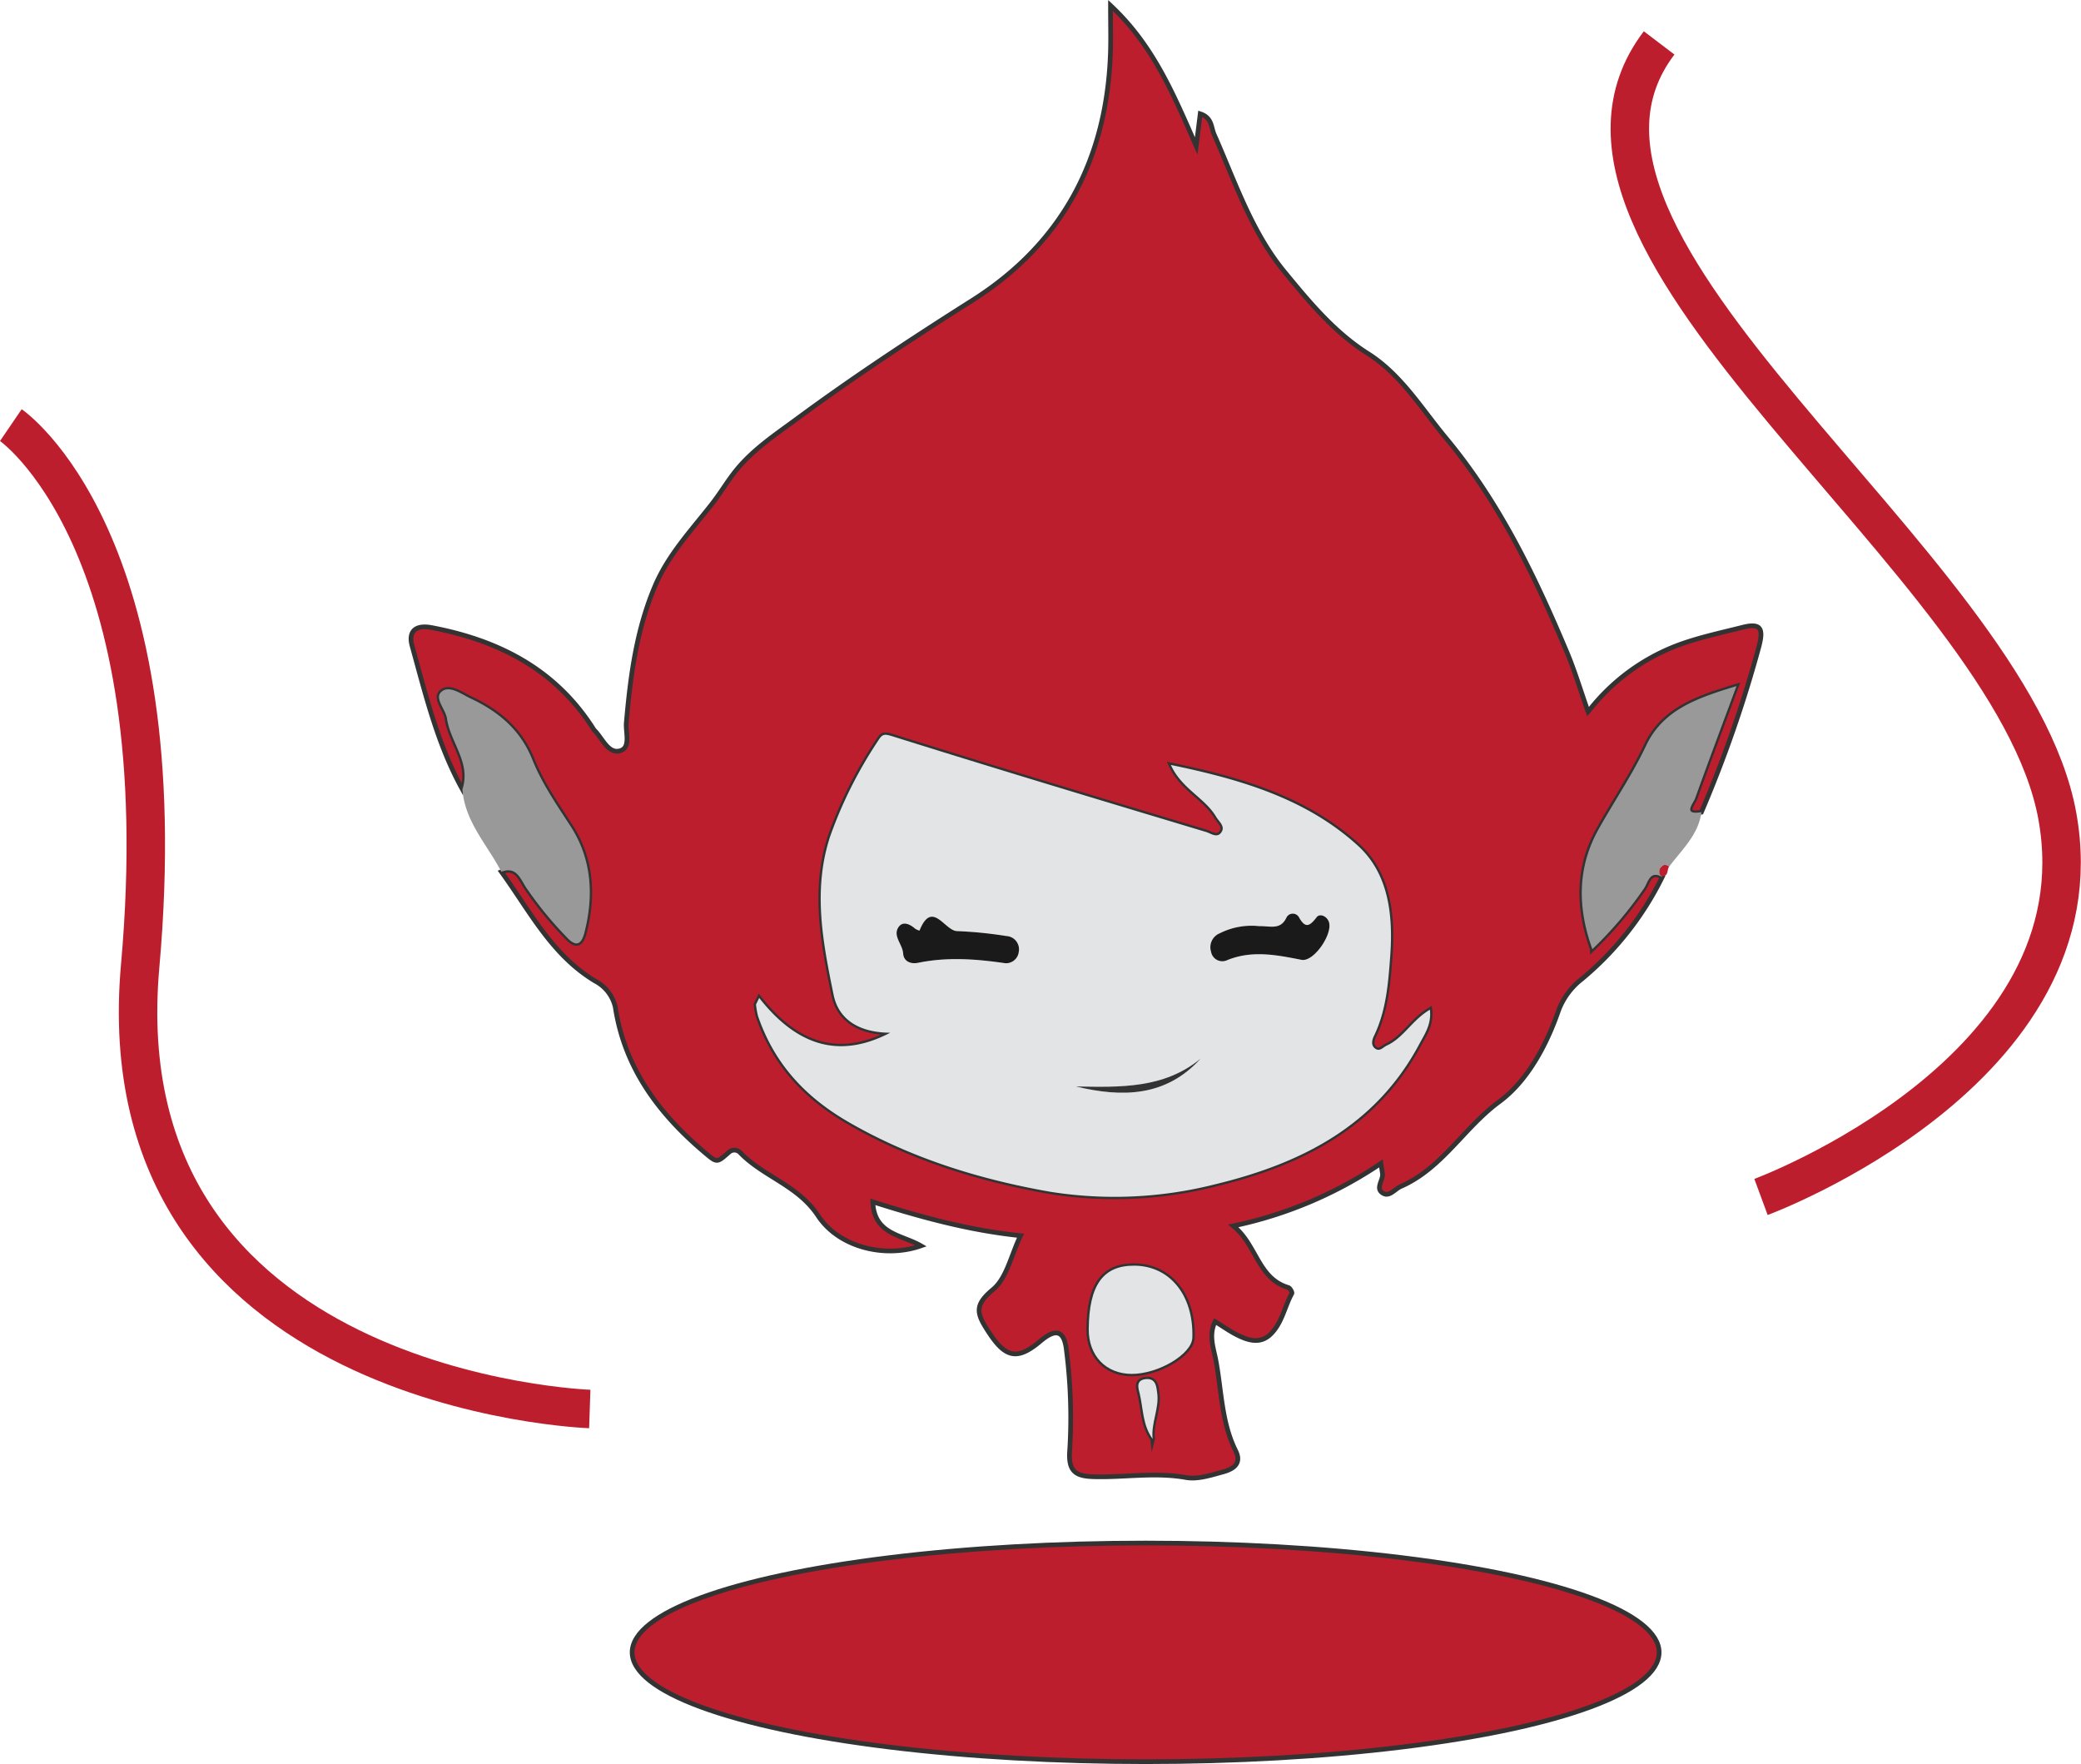 <svg xmlns="http://www.w3.org/2000/svg" width="378.732" height="321.017" viewBox="0 0 378.732 321.017"><defs><style>.a,.c{fill:#bc1e2d;}.a{stroke:#333;stroke-width:0.856px;}.a,.g{stroke-miterlimit:10;}.b{fill:#999;}.d{fill:#e3e4e5;}.e{fill:#1a1a1a;}.f{fill:#333;}.g{fill:none;stroke:#bc1e2d;stroke-width:7px;}</style></defs><g transform="translate(-901.373 -370.192)"><ellipse class="a" cx="93.451" cy="19.893" rx="93.451" ry="19.893" transform="translate(1016.422 650.996)"/><path class="a" d="M1203.9,529.778a56.677,56.677,0,0,1-14.623,18.566,13.1,13.1,0,0,0-4.23,5.667c-2.227,6.477-5.745,12.942-10.826,16.679-6.428,4.728-10.4,12.13-17.9,15.406-1.058.462-2.034,1.869-3.134,1.3-1.686-.87-.022-2.414-.21-3.653-.064-.426-.131-.852-.283-1.834a75.565,75.565,0,0,1-26.869,11.375c4.3,3.46,4.441,9.54,10.007,11.21.313.093.756.877.65,1.073-1.341,2.457-1.8,5.426-3.874,7.432-1.908,1.844-4.121,1.125-6.165.087-1.268-.644-2.439-1.478-3.926-2.394-1.207,2.459-.285,4.811.127,6.974,1.054,5.54,1.02,11.329,3.613,16.541,1.219,2.45-.6,3.384-2.377,3.867-2.167.589-4.557,1.374-6.657,1-5.655-1.013-11.248.019-16.859-.151-3.147-.1-4.641-.887-4.306-4.875a96.822,96.822,0,0,0-.586-18.038c-.394-3.776-1.96-4.119-4.767-1.744-4.315,3.651-6.423,2.888-9.416-1.692-2.159-3.307-2.691-4.821.808-7.72,2.5-2.074,3.29-6.221,5.01-9.792-9.365-.965-18.1-3.372-26.881-6.157.206,5.934,5.268,5.965,8.759,8-6.375,2.262-14.842.41-18.731-5.477-3.667-5.551-9.938-7.091-14.171-11.475a1.461,1.461,0,0,0-2.049-.076c-2.17,1.924-2.15,1.947-4.255.18-8.4-7.056-14.723-15.413-16.426-26.589a7.126,7.126,0,0,0-3.656-4.737c-7.955-4.784-11.926-12.812-17.075-19.892,2.678-1.055,3.475,1.231,4.425,2.74a67.175,67.175,0,0,0,7.392,9.081c1.685,1.864,2.705,1.547,3.29-.733,1.744-6.8,1.321-13.472-2.546-19.417-2.548-3.917-5.214-7.779-6.94-12.084-2.181-5.444-6.188-8.746-11.229-11.116-1.7-.8-3.858-2.469-5.293-1.221-1.346,1.171.761,3.174,1.009,4.888.63,4.352,4.411,8.019,2.8,12.859-4.524-8.178-6.689-17.195-9.154-26.089-.772-2.783.757-3.873,3.532-3.349,12.162,2.3,22.474,7.548,29.368,18.294a2.046,2.046,0,0,0,.253.374c1.463,1.436,2.5,4.3,4.619,3.774,2.093-.519,1.053-3.347,1.21-5.138.747-8.511,1.838-16.895,5.235-24.88,2.459-5.781,6.684-10.206,10.434-15.025,1.547-1.989,2.823-4.193,4.42-6.138,3.07-3.739,7.08-6.392,10.94-9.237,10.341-7.621,21.047-14.674,31.9-21.539,16.446-10.4,24.515-25.709,25.18-45.035.088-2.533.012-5.072.012-8.667,7.742,7.221,11.4,16.016,15.6,25.582.321-2.575.517-4.148.73-5.861,2.179.714,1.969,2.487,2.527,3.745,3.8,8.586,6.807,17.725,12.806,25.007,4.469,5.426,9.032,10.987,15.217,14.9,6.038,3.821,9.725,10.008,14.215,15.4,9.726,11.689,16.182,25.151,22,39,1.4,3.339,2.44,6.832,3.825,10.765a37.141,37.141,0,0,1,16.928-12.326c3.651-1.288,7.472-2.107,11.237-3.055,3.3-.831,3.779.3,2.932,3.5a229.3,229.3,0,0,1-10.481,30.155c-3.515.591-1.5-1.541-1.143-2.54,2.372-6.6,4.84-13.159,7.524-20.4-7.039,2.141-13.328,4.24-16.436,10.818-2.516,5.326-5.822,10.154-8.669,15.256-3.817,6.839-3.885,14.127-1.122,21.795a70.6,70.6,0,0,0,9.375-11.031C1201.3,530.849,1201.546,528.48,1203.9,529.778ZM1039.543,551.8l-.579,1.18a13.848,13.848,0,0,0,.39,2.179c2.96,8.56,8.475,14.6,16.446,19.211,11.509,6.661,24.028,10.479,36.735,12.7a74.526,74.526,0,0,0,30.037-1.377c15.544-3.761,29.157-10.591,37.1-25.5.969-1.818,2.252-3.612,1.932-6.255-3.233,1.894-4.766,5.109-7.819,6.512-.662.3-1.238,1.086-1.985.665-.977-.549-.776-1.592-.386-2.392,2.227-4.571,2.6-9.588,2.963-14.465.542-7.325-.2-14.99-5.854-20.145-9.446-8.617-21.439-12.106-34.054-14.715,1.962,4.342,6.174,5.932,8.245,9.437.5.849,1.654,1.676.991,2.753-.766,1.242-1.967.271-2.855,0-19.025-5.722-38.052-11.439-57.006-17.389-1.563-.49-1.875-.442-2.65.782a79.25,79.25,0,0,0-8.692,17.292c-3.254,9.769-1.368,19.414.587,28.955,1,4.883,5.19,6.882,10.309,6.895C1053.642,563.225,1046.009,560.006,1039.543,551.8Zm59.977,60.26c-.041,4.827,3.117,8.132,7.794,8.157,4.857.027,10.958-3.6,11.06-6.575.262-7.679-4.08-13.079-10.55-13.118C1102.144,600.486,1099.588,604.037,1099.52,612.057Zm11.623,19.983c-.322-2.889,1.244-5.591.821-8.393-.131-.865-.148-2.615-1.958-2.487-2.04.143-1.423,1.743-1.2,2.7C1109.458,626.587,1109.329,629.523,1111.143,632.04Z"/><path class="b" d="M985.53,513.832c1.61-4.84-2.171-8.507-2.8-12.859-.248-1.714-2.355-3.717-1.009-4.888,1.435-1.248,3.591.421,5.293,1.221,5.041,2.37,9.048,5.672,11.229,11.116,1.726,4.3,4.392,8.167,6.94,12.084,3.867,5.945,4.29,12.612,2.546,19.417-.585,2.28-1.605,2.6-3.29.733a67.175,67.175,0,0,1-7.392-9.081c-.95-1.509-1.747-3.795-4.425-2.74C990.066,523.925,985.968,519.743,985.53,513.832Z"/><path class="b" d="M1203.9,529.778c-2.35-1.3-2.6,1.071-3.347,2.111a70.6,70.6,0,0,1-9.375,11.031c-2.763-7.668-2.695-14.956,1.122-21.795,2.847-5.1,6.153-9.93,8.669-15.256,3.108-6.578,9.4-8.677,16.436-10.818-2.684,7.239-5.152,13.8-7.524,20.4-.36,1-2.372,3.131,1.143,2.54-.543,4.129-3.544,6.8-5.853,9.885-.491-.3-.969-.485-1.435.058a1.057,1.057,0,0,0,.131,1.729Z"/><path class="c" d="M1203.863,529.661a1.057,1.057,0,0,1-.131-1.729c.466-.543.944-.355,1.435-.058C1204.707,528.451,1205.1,529.651,1203.863,529.661Z"/><path class="d" d="M1039.543,551.8c6.466,8.209,14.1,11.428,23.856,6.326-5.119-.013-9.308-2.012-10.309-6.895-1.955-9.541-3.841-19.186-.587-28.955a79.25,79.25,0,0,1,8.692-17.292c.775-1.224,1.087-1.272,2.65-.782,18.954,5.95,37.981,11.667,57.006,17.389.888.268,2.089,1.239,2.855,0,.663-1.077-.49-1.9-.991-2.753-2.071-3.5-6.283-5.095-8.245-9.437,12.615,2.609,24.608,6.1,34.054,14.715,5.65,5.155,6.4,12.82,5.854,20.145-.361,4.877-.736,9.894-2.963,14.465-.39.8-.591,1.843.386,2.392.747.421,1.323-.36,1.985-.665,3.053-1.4,4.586-4.618,7.819-6.512.32,2.643-.963,4.437-1.932,6.255-7.944,14.913-21.557,21.743-37.1,25.5a74.526,74.526,0,0,1-30.037,1.377c-12.707-2.225-25.226-6.043-36.735-12.7-7.971-4.613-13.486-10.651-16.446-19.211a13.848,13.848,0,0,1-.39-2.179Zm44.805-6.315a2.34,2.34,0,0,0,2.449-2.076,2.419,2.419,0,0,0-2.242-2.87,75.221,75.221,0,0,0-8.983-.9c-2.276-.051-4.543-5.8-6.845-.084a3.031,3.031,0,0,1-.8-.363c-1.023-.894-2.347-1.442-3.1-.142-.91,1.563.82,3.013.927,4.659.1,1.453,1.4,1.969,2.705,1.7C1073.564,544.352,1078.659,544.646,1084.348,545.482Zm46.178-6.747a12.863,12.863,0,0,0-7.148,1.291,2.742,2.742,0,0,0-1.6,3.358,2.078,2.078,0,0,0,2.79,1.6c4.581-1.931,9.081-1.017,13.674-.121,2.276.444,5.882-4.926,4.93-7.03-.476-1.052-1.664-1.383-2.159-.742-1.28,1.657-2.065,2.16-3.278-.046a1.291,1.291,0,0,0-2.26.182C1134.391,539.482,1132.514,538.683,1130.526,538.735Zm-10.644,24.1c-6.651,5.495-14.7,5.216-22.715,5.066C1105.641,569.948,1113.583,569.789,1119.882,562.838Z"/><path class="d" d="M1099.52,612.057c.068-8.02,2.624-11.571,8.3-11.536,6.47.039,10.812,5.439,10.55,13.118-.1,2.974-6.2,6.6-11.06,6.575C1102.637,620.189,1099.479,616.884,1099.52,612.057Z"/><path class="d" d="M1111.143,632.04c-1.814-2.517-1.685-5.453-2.333-8.179-.227-.958-.844-2.558,1.2-2.7,1.81-.128,1.827,1.622,1.958,2.487C1112.387,626.449,1110.821,629.151,1111.143,632.04Z"/><path class="e" d="M1084.348,545.482c-5.689-.836-10.784-1.13-15.9-.077-1.309.269-2.609-.247-2.705-1.7-.107-1.646-1.837-3.1-.927-4.659.757-1.3,2.081-.752,3.1.142a3.031,3.031,0,0,0,.8.363c2.3-5.717,4.569.033,6.845.084a75.221,75.221,0,0,1,8.983.9,2.419,2.419,0,0,1,2.242,2.87A2.34,2.34,0,0,1,1084.348,545.482Z"/><path class="e" d="M1130.526,538.735c1.988-.052,3.865.747,4.949-1.51a1.291,1.291,0,0,1,2.26-.182c1.213,2.206,2,1.7,3.278.046.5-.641,1.683-.31,2.159.742.952,2.1-2.654,7.474-4.93,7.03-4.593-.9-9.093-1.81-13.674.121a2.078,2.078,0,0,1-2.79-1.6,2.742,2.742,0,0,1,1.6-3.358A12.863,12.863,0,0,1,1130.526,538.735Z"/><path class="f" d="M1119.882,562.838c-6.3,6.951-14.241,7.11-22.715,5.066C1105.183,568.054,1113.231,568.333,1119.882,562.838Z"/><path class="g" d="M1221.867,588.015s62.247-22.984,53.94-69.263S1175.15,415.064,1203.324,378"/><path class="g" d="M1008.709,626.6s-88.748-2.993-81.825-80.634-23.539-98.411-23.539-98.411"/></g></svg>